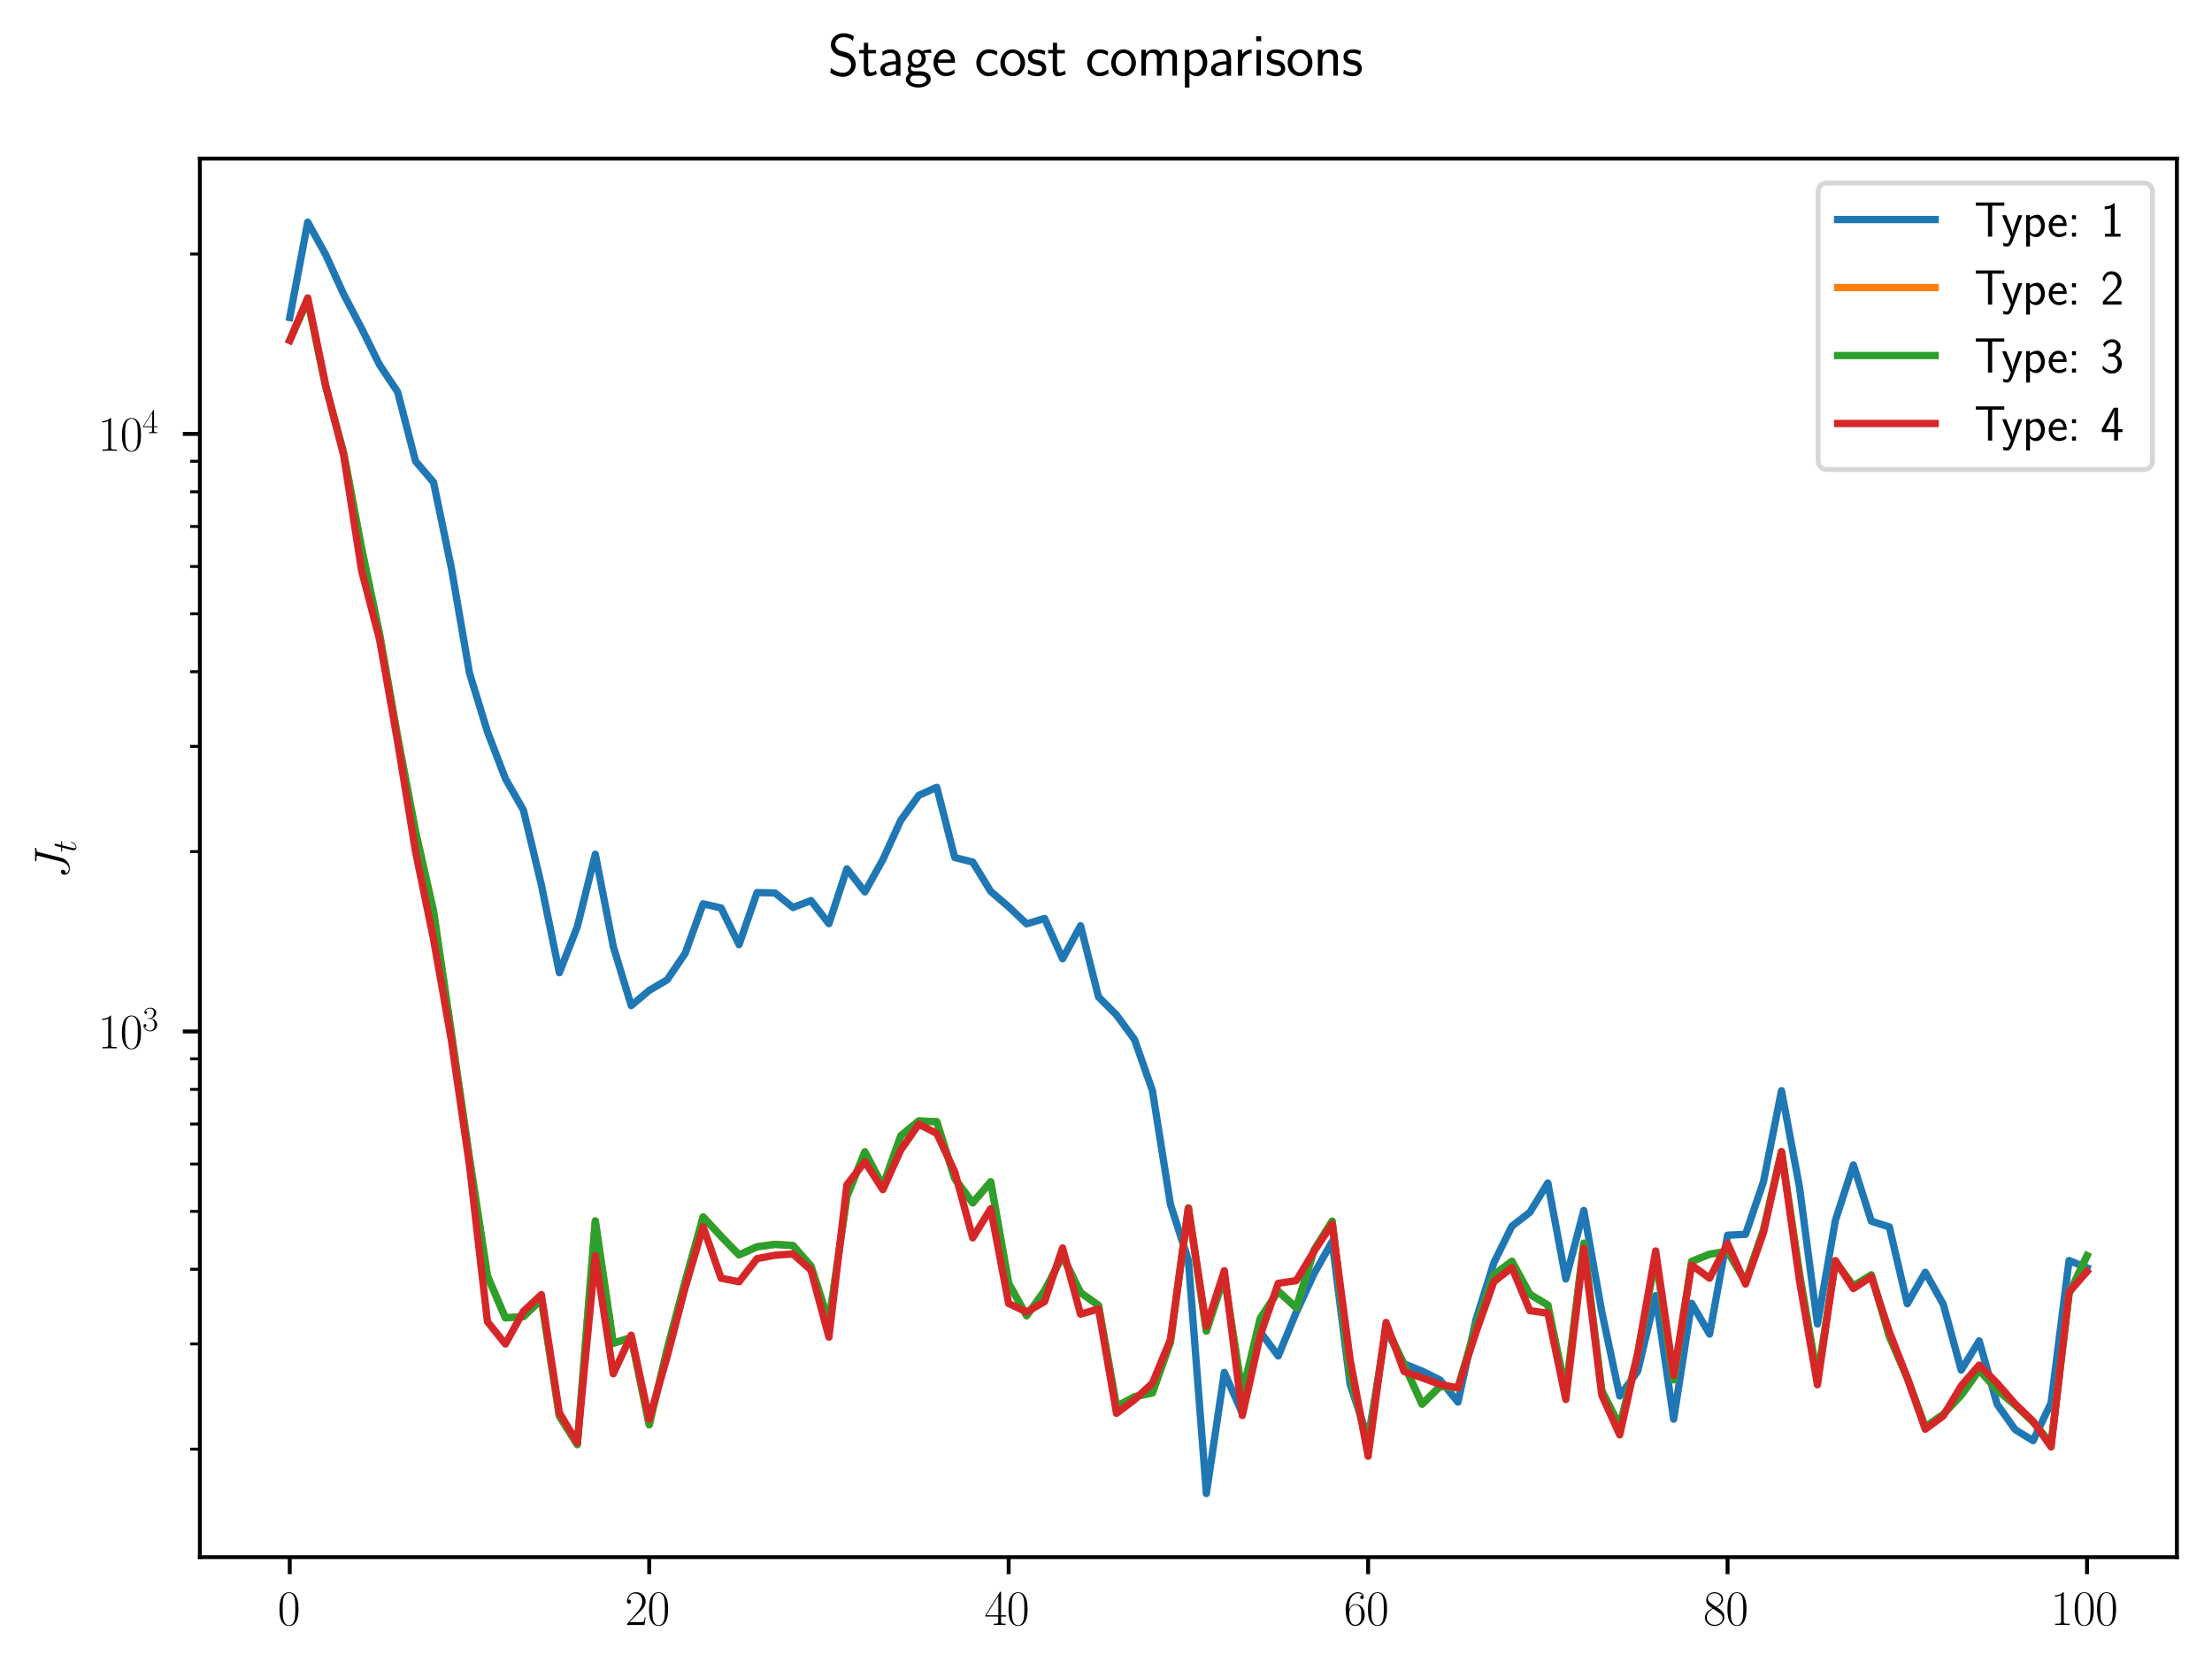 <?xml version="1.0" encoding="utf-8" standalone="no"?>
<!DOCTYPE svg PUBLIC "-//W3C//DTD SVG 1.1//EN"
  "http://www.w3.org/Graphics/SVG/1.1/DTD/svg11.dtd">
<svg xmlns:xlink="http://www.w3.org/1999/xlink" width="453.6pt" height="342.288pt" viewBox="0 0 453.6 342.288" xmlns="http://www.w3.org/2000/svg" version="1.1">
 <defs>
  <style type="text/css">*{stroke-linejoin: round; stroke-linecap: butt}</style>
 </defs>
 <g id="figure_1">
  <g id="patch_1">
   <path d="M 0 342.288 
L 453.6 342.288 
L 453.6 0 
L 0 0 
z
" style="fill: #ffffff"/>
  </g>
  <g id="axes_1">
   <g id="patch_2">
    <path d="M 40.99 319.232 
L 446.4 319.232 
L 446.4 32.515 
L 40.99 32.515 
z
" style="fill: #ffffff"/>
   </g>
   <g id="matplotlib.axis_1">
    <g id="xtick_1">
     <g id="line2d_1">
      <defs>
       <path id="m8b7e09a8c0" d="M 0 0 
L 0 3.5 
" style="stroke: #000000; stroke-width: 0.8"/>
      </defs>
      <g>
       <use xlink:href="#m8b7e09a8c0" x="59.417" y="319.232" style="stroke: #000000; stroke-width: 0.8"/>
      </g>
     </g>
     <g id="text_1">
      <!-- $\mathdefault{0}$ -->
      <g transform="translate(56.927 333.151)scale(0.1 -0.1)">
       <defs>
        <path id="CMR17-30" d="M 2688 2038 
C 2688 2430 2682 3099 2413 3613 
C 2176 4063 1798 4224 1466 4224 
C 1158 4224 768 4082 525 3620 
C 269 3137 243 2539 243 2038 
C 243 1671 250 1112 448 623 
C 723 -39 1216 -128 1466 -128 
C 1760 -128 2208 -7 2470 604 
C 2662 1048 2688 1568 2688 2038 
z
M 1466 -26 
C 1056 -26 813 328 723 816 
C 653 1196 653 1749 653 2109 
C 653 2604 653 3015 736 3407 
C 858 3954 1216 4121 1466 4121 
C 1728 4121 2067 3947 2189 3420 
C 2272 3054 2278 2623 2278 2109 
C 2278 1691 2278 1176 2202 797 
C 2067 96 1690 -26 1466 -26 
z
" transform="scale(0.016)"/>
       </defs>
       <use xlink:href="#CMR17-30" transform="scale(0.996)"/>
      </g>
     </g>
    </g>
    <g id="xtick_2">
     <g id="line2d_2">
      <g>
       <use xlink:href="#m8b7e09a8c0" x="133.128" y="319.232" style="stroke: #000000; stroke-width: 0.8"/>
      </g>
     </g>
     <g id="text_2">
      <!-- $\mathdefault{20}$ -->
      <g transform="translate(128.147 333.151)scale(0.1 -0.1)">
       <defs>
        <path id="CMR17-32" d="M 2669 990 
L 2554 990 
C 2490 537 2438 460 2413 422 
C 2381 371 1920 371 1830 371 
L 602 371 
C 832 620 1280 1073 1824 1596 
C 2214 1966 2669 2400 2669 3033 
C 2669 3788 2067 4224 1395 4224 
C 691 4224 262 3603 262 3027 
C 262 2777 448 2745 525 2745 
C 589 2745 781 2783 781 3007 
C 781 3206 614 3264 525 3264 
C 486 3264 448 3257 422 3244 
C 544 3788 915 4057 1306 4057 
C 1862 4057 2227 3616 2227 3033 
C 2227 2477 1901 1998 1536 1583 
L 262 147 
L 262 0 
L 2515 0 
L 2669 990 
z
" transform="scale(0.016)"/>
       </defs>
       <use xlink:href="#CMR17-32" transform="scale(0.996)"/>
       <use xlink:href="#CMR17-30" transform="translate(45.69 0)scale(0.996)"/>
      </g>
     </g>
    </g>
    <g id="xtick_3">
     <g id="line2d_3">
      <g>
       <use xlink:href="#m8b7e09a8c0" x="206.839" y="319.232" style="stroke: #000000; stroke-width: 0.8"/>
      </g>
     </g>
     <g id="text_3">
      <!-- $\mathdefault{40}$ -->
      <g transform="translate(201.858 333.151)scale(0.1 -0.1)">
       <defs>
        <path id="CMR17-34" d="M 2150 4147 
C 2150 4281 2144 4288 2029 4288 
L 128 1254 
L 128 1088 
L 1779 1088 
L 1779 460 
C 1779 230 1766 166 1318 166 
L 1197 166 
L 1197 0 
C 1402 12 1747 12 1965 12 
C 2182 12 2528 12 2733 0 
L 2733 166 
L 2611 166 
C 2163 166 2150 230 2150 460 
L 2150 1088 
L 2803 1088 
L 2803 1254 
L 2150 1254 
L 2150 4147 
z
M 1798 3723 
L 1798 1254 
L 256 1254 
L 1798 3723 
z
" transform="scale(0.016)"/>
       </defs>
       <use xlink:href="#CMR17-34" transform="scale(0.996)"/>
       <use xlink:href="#CMR17-30" transform="translate(45.69 0)scale(0.996)"/>
      </g>
     </g>
    </g>
    <g id="xtick_4">
     <g id="line2d_4">
      <g>
       <use xlink:href="#m8b7e09a8c0" x="280.55" y="319.232" style="stroke: #000000; stroke-width: 0.8"/>
      </g>
     </g>
     <g id="text_4">
      <!-- $\mathdefault{60}$ -->
      <g transform="translate(275.569 333.151)scale(0.1 -0.1)">
       <defs>
        <path id="CMR17-36" d="M 678 2198 
C 678 3712 1395 4076 1811 4076 
C 1946 4076 2272 4049 2400 3782 
C 2298 3782 2106 3782 2106 3558 
C 2106 3385 2246 3328 2336 3328 
C 2394 3328 2566 3353 2566 3571 
C 2566 3987 2246 4224 1805 4224 
C 1043 4224 243 3411 243 2011 
C 243 257 966 -128 1478 -128 
C 2099 -128 2688 431 2688 1295 
C 2688 2101 2170 2688 1517 2688 
C 1126 2688 838 2430 678 1979 
L 678 2198 
z
M 1478 25 
C 691 25 691 1212 691 1450 
C 691 1914 909 2585 1504 2585 
C 1613 2585 1926 2585 2138 2140 
C 2253 1889 2253 1624 2253 1302 
C 2253 954 2253 696 2118 438 
C 1978 173 1773 25 1478 25 
z
" transform="scale(0.016)"/>
       </defs>
       <use xlink:href="#CMR17-36" transform="scale(0.996)"/>
       <use xlink:href="#CMR17-30" transform="translate(45.69 0)scale(0.996)"/>
      </g>
     </g>
    </g>
    <g id="xtick_5">
     <g id="line2d_5">
      <g>
       <use xlink:href="#m8b7e09a8c0" x="354.261" y="319.232" style="stroke: #000000; stroke-width: 0.8"/>
      </g>
     </g>
     <g id="text_5">
      <!-- $\mathdefault{80}$ -->
      <g transform="translate(349.28 333.151)scale(0.1 -0.1)">
       <defs>
        <path id="CMR17-38" d="M 1741 2289 
C 2144 2494 2554 2803 2554 3298 
C 2554 3884 1990 4224 1472 4224 
C 890 4224 378 3800 378 3215 
C 378 3054 416 2777 666 2533 
C 730 2469 998 2276 1171 2154 
C 883 2006 211 1652 211 945 
C 211 282 838 -128 1459 -128 
C 2144 -128 2720 366 2720 1022 
C 2720 1607 2330 1877 2074 2051 
L 1741 2289 
z
M 902 2855 
C 851 2887 595 3086 595 3388 
C 595 3781 998 4076 1459 4076 
C 1965 4076 2336 3716 2336 3298 
C 2336 2700 1670 2359 1638 2359 
C 1632 2359 1626 2359 1574 2398 
L 902 2855 
z
M 2080 1536 
C 2176 1466 2483 1253 2483 861 
C 2483 385 2010 25 1472 25 
C 890 25 448 443 448 951 
C 448 1459 838 1884 1280 2083 
L 2080 1536 
z
" transform="scale(0.016)"/>
       </defs>
       <use xlink:href="#CMR17-38" transform="scale(0.996)"/>
       <use xlink:href="#CMR17-30" transform="translate(45.69 0)scale(0.996)"/>
      </g>
     </g>
    </g>
    <g id="xtick_6">
     <g id="line2d_6">
      <g>
       <use xlink:href="#m8b7e09a8c0" x="427.972" y="319.232" style="stroke: #000000; stroke-width: 0.8"/>
      </g>
     </g>
     <g id="text_6">
      <!-- $\mathdefault{100}$ -->
      <g transform="translate(420.5 333.151)scale(0.1 -0.1)">
       <defs>
        <path id="CMR17-31" d="M 1702 4083 
C 1702 4217 1696 4224 1606 4224 
C 1357 3927 979 3833 621 3820 
C 602 3820 570 3820 563 3808 
C 557 3795 557 3782 557 3648 
C 755 3648 1088 3686 1344 3839 
L 1344 467 
C 1344 243 1331 166 781 166 
L 589 166 
L 589 0 
C 896 6 1216 12 1523 12 
C 1830 12 2150 6 2458 0 
L 2458 166 
L 2266 166 
C 1715 166 1702 236 1702 467 
L 1702 4083 
z
" transform="scale(0.016)"/>
       </defs>
       <use xlink:href="#CMR17-31" transform="scale(0.996)"/>
       <use xlink:href="#CMR17-30" transform="translate(45.69 0)scale(0.996)"/>
       <use xlink:href="#CMR17-30" transform="translate(91.381 0)scale(0.996)"/>
      </g>
     </g>
    </g>
   </g>
   <g id="matplotlib.axis_2">
    <g id="ytick_1">
     <g id="line2d_7">
      <defs>
       <path id="mc497d04573" d="M 0 0 
L -3.5 0 
" style="stroke: #000000; stroke-width: 0.8"/>
      </defs>
      <g>
       <use xlink:href="#mc497d04573" x="40.99" y="211.468" style="stroke: #000000; stroke-width: 0.8"/>
      </g>
     </g>
     <g id="text_7">
      <!-- $\mathdefault{10^{3}}$ -->
      <g transform="translate(20.056 214.928)scale(0.1 -0.1)">
       <defs>
        <path id="CMR17-33" d="M 1414 2176 
C 1984 2176 2234 1673 2234 1094 
C 2234 322 1824 25 1453 25 
C 1114 25 563 193 390 691 
C 422 678 454 678 486 678 
C 640 678 755 780 755 947 
C 755 1132 614 1216 486 1216 
C 378 1216 211 1164 211 927 
C 211 335 787 -128 1466 -128 
C 2176 -128 2720 432 2720 1087 
C 2720 1718 2208 2176 1600 2246 
C 2086 2347 2554 2776 2554 3353 
C 2554 3856 2048 4224 1472 4224 
C 890 4224 378 3862 378 3347 
C 378 3123 544 3084 627 3084 
C 762 3084 877 3167 877 3334 
C 877 3500 762 3584 627 3584 
C 602 3584 570 3584 544 3571 
C 730 3999 1235 4076 1459 4076 
C 1683 4076 2106 3966 2106 3347 
C 2106 3167 2080 2851 1862 2574 
C 1670 2329 1453 2316 1242 2297 
C 1210 2297 1062 2284 1037 2284 
C 992 2278 966 2272 966 2227 
C 966 2182 973 2176 1101 2176 
L 1414 2176 
z
" transform="scale(0.016)"/>
       </defs>
       <use xlink:href="#CMR17-31" transform="scale(0.996)"/>
       <use xlink:href="#CMR17-30" transform="translate(45.69 0)scale(0.996)"/>
       <use xlink:href="#CMR17-33" transform="translate(91.381 36.154)scale(0.697)"/>
      </g>
     </g>
    </g>
    <g id="ytick_2">
     <g id="line2d_8">
      <g>
       <use xlink:href="#mc497d04573" x="40.99" y="88.96" style="stroke: #000000; stroke-width: 0.8"/>
      </g>
     </g>
     <g id="text_8">
      <!-- $\mathdefault{10^{4}}$ -->
      <g transform="translate(20.056 92.42)scale(0.1 -0.1)">
       <use xlink:href="#CMR17-31" transform="scale(0.996)"/>
       <use xlink:href="#CMR17-30" transform="translate(45.69 0)scale(0.996)"/>
       <use xlink:href="#CMR17-34" transform="translate(91.381 36.154)scale(0.697)"/>
      </g>
     </g>
    </g>
    <g id="ytick_3">
     <g id="line2d_9">
      <defs>
       <path id="m45e89a865c" d="M 0 0 
L -2 0 
" style="stroke: #000000; stroke-width: 0.6"/>
      </defs>
      <g>
       <use xlink:href="#m45e89a865c" x="40.99" y="297.098" style="stroke: #000000; stroke-width: 0.6"/>
      </g>
     </g>
    </g>
    <g id="ytick_4">
     <g id="line2d_10">
      <g>
       <use xlink:href="#m45e89a865c" x="40.99" y="275.525" style="stroke: #000000; stroke-width: 0.6"/>
      </g>
     </g>
    </g>
    <g id="ytick_5">
     <g id="line2d_11">
      <g>
       <use xlink:href="#m45e89a865c" x="40.99" y="260.219" style="stroke: #000000; stroke-width: 0.6"/>
      </g>
     </g>
    </g>
    <g id="ytick_6">
     <g id="line2d_12">
      <g>
       <use xlink:href="#m45e89a865c" x="40.99" y="248.347" style="stroke: #000000; stroke-width: 0.6"/>
      </g>
     </g>
    </g>
    <g id="ytick_7">
     <g id="line2d_13">
      <g>
       <use xlink:href="#m45e89a865c" x="40.99" y="238.647" style="stroke: #000000; stroke-width: 0.6"/>
      </g>
     </g>
    </g>
    <g id="ytick_8">
     <g id="line2d_14">
      <g>
       <use xlink:href="#m45e89a865c" x="40.99" y="230.445" style="stroke: #000000; stroke-width: 0.6"/>
      </g>
     </g>
    </g>
    <g id="ytick_9">
     <g id="line2d_15">
      <g>
       <use xlink:href="#m45e89a865c" x="40.99" y="223.341" style="stroke: #000000; stroke-width: 0.6"/>
      </g>
     </g>
    </g>
    <g id="ytick_10">
     <g id="line2d_16">
      <g>
       <use xlink:href="#m45e89a865c" x="40.99" y="217.074" style="stroke: #000000; stroke-width: 0.6"/>
      </g>
     </g>
    </g>
    <g id="ytick_11">
     <g id="line2d_17">
      <g>
       <use xlink:href="#m45e89a865c" x="40.99" y="174.59" style="stroke: #000000; stroke-width: 0.6"/>
      </g>
     </g>
    </g>
    <g id="ytick_12">
     <g id="line2d_18">
      <g>
       <use xlink:href="#m45e89a865c" x="40.99" y="153.017" style="stroke: #000000; stroke-width: 0.6"/>
      </g>
     </g>
    </g>
    <g id="ytick_13">
     <g id="line2d_19">
      <g>
       <use xlink:href="#m45e89a865c" x="40.99" y="137.711" style="stroke: #000000; stroke-width: 0.6"/>
      </g>
     </g>
    </g>
    <g id="ytick_14">
     <g id="line2d_20">
      <g>
       <use xlink:href="#m45e89a865c" x="40.99" y="125.839" style="stroke: #000000; stroke-width: 0.6"/>
      </g>
     </g>
    </g>
    <g id="ytick_15">
     <g id="line2d_21">
      <g>
       <use xlink:href="#m45e89a865c" x="40.99" y="116.139" style="stroke: #000000; stroke-width: 0.6"/>
      </g>
     </g>
    </g>
    <g id="ytick_16">
     <g id="line2d_22">
      <g>
       <use xlink:href="#m45e89a865c" x="40.99" y="107.937" style="stroke: #000000; stroke-width: 0.6"/>
      </g>
     </g>
    </g>
    <g id="ytick_17">
     <g id="line2d_23">
      <g>
       <use xlink:href="#m45e89a865c" x="40.99" y="100.833" style="stroke: #000000; stroke-width: 0.6"/>
      </g>
     </g>
    </g>
    <g id="ytick_18">
     <g id="line2d_24">
      <g>
       <use xlink:href="#m45e89a865c" x="40.99" y="94.566" style="stroke: #000000; stroke-width: 0.6"/>
      </g>
     </g>
    </g>
    <g id="ytick_19">
     <g id="line2d_25">
      <g>
       <use xlink:href="#m45e89a865c" x="40.99" y="52.082" style="stroke: #000000; stroke-width: 0.6"/>
      </g>
     </g>
    </g>
    <g id="text_9">
     <!-- $J_t$ -->
     <g transform="translate(14.118 180.141)rotate(-90)scale(0.1 -0.1)">
      <defs>
       <path id="CMMI12-4a" d="M 3418 3911 
C 3469 4102 3482 4166 3795 4166 
C 3898 4166 3962 4166 3962 4281 
C 3962 4352 3904 4352 3878 4352 
C 3770 4352 3648 4339 3533 4339 
L 3181 4339 
C 2912 4339 2630 4352 2362 4352 
C 2304 4352 2227 4352 2227 4236 
C 2227 4172 2278 4172 2278 4166 
L 2438 4166 
C 2950 4166 2950 4115 2950 4019 
C 2950 4013 2950 3968 2925 3866 
L 2189 953 
C 2022 304 1594 0 1286 0 
C 1069 0 762 99 685 428 
C 710 422 742 415 768 415 
C 979 415 1146 601 1146 787 
C 1146 889 1082 1024 890 1024 
C 774 1024 506 959 506 543 
C 506 149 838 -128 1299 -128 
C 1882 -128 2509 304 2662 908 
L 3418 3911 
z
" transform="scale(0.016)"/>
       <path id="CMMI12-74" d="M 1286 2566 
L 1875 2566 
C 1997 2566 2061 2566 2061 2681 
C 2061 2752 2022 2752 1894 2752 
L 1331 2752 
L 1568 3664 
C 1594 3752 1594 3764 1594 3808 
C 1594 3910 1510 3968 1427 3968 
C 1376 3968 1229 3948 1178 3746 
L 928 2752 
L 326 2752 
C 198 2752 141 2752 141 2630 
C 141 2566 186 2566 307 2566 
L 877 2566 
L 454 881 
C 403 657 384 593 384 510 
C 384 210 595 -64 954 -64 
C 1600 -64 1946 868 1946 913 
C 1946 951 1920 970 1882 970 
C 1869 970 1843 970 1830 944 
C 1824 938 1818 932 1773 830 
C 1638 510 1344 64 973 64 
C 781 64 768 223 768 364 
C 768 370 768 491 787 568 
L 1286 2566 
z
" transform="scale(0.016)"/>
      </defs>
      <use xlink:href="#CMMI12-4a" transform="scale(0.996)"/>
      <use xlink:href="#CMMI12-74" transform="translate(53.918 -14.944)scale(0.697)"/>
     </g>
    </g>
   </g>
   <g id="line2d_26">
    <path d="M 59.417 65.104 
L 63.103 45.547 
L 66.788 52.213 
L 70.474 60.331 
L 74.16 67.362 
L 77.845 74.817 
L 81.531 80.332 
L 85.216 94.553 
L 88.902 98.872 
L 92.587 116.609 
L 96.273 137.986 
L 99.958 150.022 
L 103.644 159.641 
L 107.329 166.073 
L 111.015 181.399 
L 114.701 199.425 
L 118.386 189.999 
L 122.072 175.131 
L 125.757 194.021 
L 129.443 206.163 
L 133.128 203.047 
L 136.814 200.879 
L 140.499 195.46 
L 144.185 185.296 
L 147.871 186.15 
L 151.556 193.667 
L 155.242 182.991 
L 158.927 183.072 
L 162.613 186.049 
L 166.298 184.628 
L 169.984 189.371 
L 173.669 178.132 
L 177.355 182.853 
L 181.04 176.238 
L 184.726 168.156 
L 188.412 163.055 
L 192.097 161.415 
L 195.783 175.806 
L 199.468 176.73 
L 203.154 182.748 
L 206.839 185.905 
L 210.525 189.408 
L 214.21 188.304 
L 217.896 196.562 
L 221.581 189.794 
L 225.267 204.39 
L 228.953 208.087 
L 232.638 213.115 
L 236.324 223.609 
L 240.009 246.886 
L 243.695 258.39 
L 247.38 306.2 
L 251.066 281.366 
L 254.751 289.757 
L 258.437 273.079 
L 262.123 277.996 
L 265.808 269.06 
L 269.494 261.058 
L 273.179 254.545 
L 276.865 283.797 
L 280.55 294.994 
L 284.236 272.594 
L 287.921 279.597 
L 291.607 281.085 
L 295.292 282.915 
L 298.978 287.446 
L 302.664 270.587 
L 306.349 258.861 
L 310.035 251.39 
L 313.72 248.548 
L 317.406 242.529 
L 321.091 262.21 
L 324.777 248.169 
L 328.462 268.91 
L 332.148 286.204 
L 335.834 281.136 
L 339.519 265.627 
L 343.205 290.957 
L 346.89 267.194 
L 350.576 273.51 
L 354.261 253.232 
L 357.947 253.059 
L 361.632 242.234 
L 365.318 223.608 
L 369.003 243.347 
L 372.689 271.447 
L 376.375 250.17 
L 380.06 238.833 
L 383.746 250.369 
L 387.431 251.54 
L 391.117 267.296 
L 394.802 260.836 
L 398.488 267.38 
L 402.173 280.894 
L 405.859 274.908 
L 409.545 287.908 
L 413.23 293.093 
L 416.916 295.359 
L 420.601 287.63 
L 424.287 258.421 
L 427.972 259.931 
" clip-path="url(#pf7dd29be9f)" style="fill: none; stroke: #1f77b4; stroke-width: 1.5; stroke-linecap: square"/>
   </g>
   <g id="line2d_27">
    <path d="M 59.417 69.776 
L 63.103 61.539 
L 66.788 79.239 
L 70.474 92.881 
L 74.16 112.479 
L 77.845 130.042 
L 81.531 151.043 
L 85.216 170.513 
L 88.902 186.831 
L 92.587 212.018 
L 96.273 237.439 
L 99.958 261.601 
L 103.644 270.184 
L 107.329 269.917 
L 111.015 266.408 
L 114.701 290.308 
L 118.386 296.168 
L 122.072 250.314 
L 125.757 275.395 
L 129.443 274.211 
L 133.128 292.104 
L 136.814 276.613 
L 140.499 262.751 
L 144.185 249.49 
L 147.871 253.477 
L 151.556 257.272 
L 155.242 255.615 
L 158.927 255.113 
L 162.613 255.359 
L 166.298 259.555 
L 169.984 271.035 
L 173.669 245.306 
L 177.355 236.154 
L 181.04 243.17 
L 184.726 232.843 
L 188.412 229.816 
L 192.097 229.975 
L 195.783 241.622 
L 199.468 246.612 
L 203.154 242.287 
L 206.839 263.11 
L 210.525 269.743 
L 214.21 264.618 
L 217.896 257.497 
L 221.581 265.009 
L 225.267 267.622 
L 228.953 288.343 
L 232.638 286.364 
L 236.324 285.559 
L 240.009 275.169 
L 243.695 247.634 
L 247.38 272.898 
L 251.066 261.684 
L 254.751 285.689 
L 258.437 270.272 
L 262.123 264.709 
L 265.808 268.11 
L 269.494 256.239 
L 273.179 250.354 
L 276.865 281.868 
L 280.55 296.495 
L 284.236 271.912 
L 287.921 279.776 
L 291.607 287.879 
L 295.292 284.239 
L 298.978 284.529 
L 302.664 271.895 
L 306.349 261.351 
L 310.035 258.587 
L 313.72 265.346 
L 317.406 267.574 
L 321.091 285.312 
L 324.777 254.884 
L 328.462 285.069 
L 332.148 292.417 
L 335.834 277.598 
L 339.519 257.648 
L 343.205 282.887 
L 346.89 258.62 
L 350.576 257.132 
L 354.261 256.555 
L 357.947 262.828 
L 361.632 252.125 
L 365.318 236.118 
L 369.003 261.122 
L 372.689 282.537 
L 376.375 258.632 
L 380.06 263.638 
L 383.746 261.38 
L 387.431 273.999 
L 391.117 282.493 
L 394.802 292.567 
L 398.488 289.959 
L 402.173 286.037 
L 405.859 280.889 
L 409.545 284.962 
L 413.23 288.045 
L 416.916 291.529 
L 420.601 296.01 
L 424.287 265.225 
L 427.972 257.432 
" clip-path="url(#pf7dd29be9f)" style="fill: none; stroke: #ff7f0e; stroke-width: 1.5; stroke-linecap: square"/>
   </g>
   <g id="line2d_28">
    <path d="M 59.417 69.776 
L 63.103 61.539 
L 66.788 79.239 
L 70.474 92.881 
L 74.16 112.479 
L 77.845 130.042 
L 81.531 151.043 
L 85.216 170.513 
L 88.902 186.831 
L 92.587 212.018 
L 96.273 237.439 
L 99.958 261.601 
L 103.644 270.184 
L 107.329 269.917 
L 111.015 266.408 
L 114.701 290.308 
L 118.386 296.168 
L 122.072 250.314 
L 125.757 275.395 
L 129.443 274.211 
L 133.128 292.104 
L 136.814 276.613 
L 140.499 262.751 
L 144.185 249.49 
L 147.871 253.477 
L 151.556 257.272 
L 155.242 255.615 
L 158.927 255.113 
L 162.613 255.359 
L 166.298 259.555 
L 169.984 271.035 
L 173.669 245.306 
L 177.355 236.154 
L 181.04 243.17 
L 184.726 232.843 
L 188.412 229.816 
L 192.097 229.975 
L 195.783 241.622 
L 199.468 246.612 
L 203.154 242.287 
L 206.839 263.11 
L 210.525 269.743 
L 214.21 264.618 
L 217.896 257.497 
L 221.581 265.009 
L 225.267 267.622 
L 228.953 288.343 
L 232.638 286.364 
L 236.324 285.559 
L 240.009 275.169 
L 243.695 247.634 
L 247.38 272.898 
L 251.066 261.684 
L 254.751 285.689 
L 258.437 270.272 
L 262.123 264.709 
L 265.808 268.11 
L 269.494 256.239 
L 273.179 250.354 
L 276.865 281.868 
L 280.55 296.495 
L 284.236 271.912 
L 287.921 279.776 
L 291.607 287.879 
L 295.292 284.239 
L 298.978 284.529 
L 302.664 271.895 
L 306.349 261.351 
L 310.035 258.587 
L 313.72 265.346 
L 317.406 267.574 
L 321.091 285.312 
L 324.777 254.884 
L 328.462 285.069 
L 332.148 292.417 
L 335.834 277.598 
L 339.519 257.648 
L 343.205 282.887 
L 346.89 258.62 
L 350.576 257.132 
L 354.261 256.555 
L 357.947 262.828 
L 361.632 252.125 
L 365.318 236.118 
L 369.003 261.122 
L 372.689 282.537 
L 376.375 258.632 
L 380.06 263.638 
L 383.746 261.38 
L 387.431 273.999 
L 391.117 282.493 
L 394.802 292.567 
L 398.488 289.959 
L 402.173 286.037 
L 405.859 280.889 
L 409.545 284.962 
L 413.23 288.045 
L 416.916 291.529 
L 420.601 296.01 
L 424.287 265.225 
L 427.972 257.432 
" clip-path="url(#pf7dd29be9f)" style="fill: none; stroke: #2ca02c; stroke-width: 1.5; stroke-linecap: square"/>
   </g>
   <g id="line2d_29">
    <path d="M 59.417 69.776 
L 63.103 61.072 
L 66.788 79.02 
L 70.474 93.338 
L 74.16 117.03 
L 77.845 131.156 
L 81.531 152.049 
L 85.216 174.62 
L 88.902 192.538 
L 92.587 213.445 
L 96.273 238.914 
L 99.958 270.965 
L 103.644 275.547 
L 107.329 268.853 
L 111.015 265.411 
L 114.701 289.636 
L 118.386 295.799 
L 122.072 257.439 
L 125.757 281.654 
L 129.443 273.741 
L 133.128 291.001 
L 136.814 278.103 
L 140.499 264.015 
L 144.185 251.498 
L 147.871 262.058 
L 151.556 262.783 
L 155.242 258.039 
L 158.927 257.343 
L 162.613 257.082 
L 166.298 260.389 
L 169.984 274.14 
L 173.669 242.897 
L 177.355 238.173 
L 181.04 243.907 
L 184.726 235.751 
L 188.412 230.473 
L 192.097 232.373 
L 195.783 240.239 
L 199.468 253.789 
L 203.154 247.8 
L 206.839 267.232 
L 210.525 268.99 
L 214.21 266.841 
L 217.896 255.853 
L 221.581 269.42 
L 225.267 268.35 
L 228.953 289.758 
L 232.638 286.965 
L 236.324 283.564 
L 240.009 274.643 
L 243.695 247.744 
L 247.38 271.907 
L 251.066 260.515 
L 254.751 290.199 
L 258.437 273.756 
L 262.123 263.097 
L 265.808 262.552 
L 269.494 256.471 
L 273.179 250.939 
L 276.865 278.737 
L 280.55 298.557 
L 284.236 271.12 
L 287.921 281.182 
L 291.607 282.463 
L 295.292 283.834 
L 298.978 284.527 
L 302.664 273.141 
L 306.349 262.764 
L 310.035 259.875 
L 313.72 268.707 
L 317.406 269.224 
L 321.091 286.918 
L 324.777 255.907 
L 328.462 286.018 
L 332.148 294.175 
L 335.834 277.52 
L 339.519 256.469 
L 343.205 281.941 
L 346.89 259.35 
L 350.576 262.058 
L 354.261 254.918 
L 357.947 263.244 
L 361.632 252.687 
L 365.318 236.123 
L 369.003 262.552 
L 372.689 283.907 
L 376.375 258.44 
L 380.06 264.187 
L 383.746 261.754 
L 387.431 273.018 
L 391.117 282.51 
L 394.802 293.018 
L 398.488 290.285 
L 402.173 284.122 
L 405.859 279.858 
L 409.545 283.588 
L 413.23 287.82 
L 416.916 291.375 
L 420.601 296.655 
L 424.287 264.907 
L 427.972 260.688 
" clip-path="url(#pf7dd29be9f)" style="fill: none; stroke: #d62728; stroke-width: 1.5; stroke-linecap: square"/>
   </g>
   <g id="patch_3">
    <path d="M 40.99 319.232 
L 40.99 32.515 
" style="fill: none; stroke: #000000; stroke-width: 0.8; stroke-linejoin: miter; stroke-linecap: square"/>
   </g>
   <g id="patch_4">
    <path d="M 446.4 319.232 
L 446.4 32.515 
" style="fill: none; stroke: #000000; stroke-width: 0.8; stroke-linejoin: miter; stroke-linecap: square"/>
   </g>
   <g id="patch_5">
    <path d="M 40.99 319.232 
L 446.4 319.232 
" style="fill: none; stroke: #000000; stroke-width: 0.8; stroke-linejoin: miter; stroke-linecap: square"/>
   </g>
   <g id="patch_6">
    <path d="M 40.99 32.515 
L 446.4 32.515 
" style="fill: none; stroke: #000000; stroke-width: 0.8; stroke-linejoin: miter; stroke-linecap: square"/>
   </g>
   <g id="legend_1">
    <g id="patch_7">
     <path d="M 374.828 96.263 
L 439.4 96.263 
Q 441.4 96.263 441.4 94.263 
L 441.4 39.515 
Q 441.4 37.515 439.4 37.515 
L 374.828 37.515 
Q 372.828 37.515 372.828 39.515 
L 372.828 94.263 
Q 372.828 96.263 374.828 96.263 
z
" style="fill: #ffffff; opacity: 0.8; stroke: #cccccc; stroke-linejoin: miter"/>
    </g>
    <g id="line2d_30">
     <path d="M 376.828 45.015 
L 386.828 45.015 
L 396.828 45.015 
" style="fill: none; stroke: #1f77b4; stroke-width: 1.5; stroke-linecap: square"/>
    </g>
    <g id="text_10">
     <!-- Type: 1 -->
     <g transform="translate(404.828 48.515)scale(0.1 -0.1)">
      <defs>
       <path id="CMSS17-54" d="M 2317 3987 
L 2848 3987 
C 2925 3987 3002 3980 3078 3980 
L 3878 3980 
L 3878 4396 
L 218 4396 
L 218 3980 
L 1018 3980 
C 1094 3980 1171 3987 1248 3987 
L 1779 3987 
L 1779 0 
L 2317 0 
L 2317 3987 
z
" transform="scale(0.016)"/>
       <path id="CMSS17-79" d="M 2675 2752 
L 2176 2752 
C 1632 1293 1446 701 1434 383 
L 1427 383 
C 1408 695 1126 1459 902 2006 
L 602 2752 
L 83 2752 
L 1216 14 
C 1146 -177 1043 -464 1011 -527 
C 870 -884 774 -884 672 -884 
C 646 -884 442 -877 211 -807 
L 250 -1229 
C 410 -1261 570 -1280 685 -1280 
C 845 -1280 1165 -1280 1459 -495 
L 2675 2752 
z
" transform="scale(0.016)"/>
       <path id="CMSS17-70" d="M 966 275 
C 1178 70 1466 -64 1773 -64 
C 2368 -64 2880 553 2880 1382 
C 2880 2147 2496 2816 1946 2816 
C 1626 2816 1242 2700 954 2470 
L 954 2764 
L 480 2764 
L 480 -1280 
L 966 -1280 
L 966 275 
z
M 966 2088 
C 1018 2166 1235 2412 1587 2412 
C 2035 2412 2394 1946 2394 1382 
C 2394 741 1958 326 1530 326 
C 1402 326 1267 358 1139 468 
C 966 624 966 721 966 812 
L 966 2088 
z
" transform="scale(0.016)"/>
       <path id="CMSS17-65" d="M 2502 1375 
C 2502 1587 2490 2001 2285 2347 
C 2061 2713 1696 2816 1421 2816 
C 755 2816 192 2184 192 1363 
C 192 579 774 -64 1510 -64 
C 1798 -64 2150 19 2470 249 
C 2470 275 2458 414 2451 421 
C 2451 433 2432 629 2432 655 
C 2125 408 1773 326 1517 326 
C 1107 326 666 667 646 1375 
L 2502 1375 
z
M 698 1728 
C 781 2086 1062 2425 1421 2425 
C 1517 2425 1965 2412 2080 1728 
L 698 1728 
z
" transform="scale(0.016)"/>
       <path id="CMSS17-3a" d="M 1088 2752 
L 576 2752 
L 576 2239 
L 1088 2239 
L 1088 2752 
z
M 576 512 
L 576 0 
L 1088 0 
L 1088 512 
L 576 512 
z
" transform="scale(0.016)"/>
       <path id="CMSS17-31" d="M 1818 4288 
L 1696 4288 
C 1350 3949 947 3902 538 3891 
L 538 3520 
C 723 3526 1024 3539 1325 3673 
L 1325 371 
L 570 371 
L 570 0 
L 2573 0 
L 2573 371 
L 1818 371 
L 1818 4288 
z
" transform="scale(0.016)"/>
      </defs>
      <use xlink:href="#CMSS17-54" transform="scale(0.996)"/>
      <use xlink:href="#CMSS17-79" transform="translate(56.012 0)scale(0.996)"/>
      <use xlink:href="#CMSS17-70" transform="translate(99.012 0)scale(0.996)"/>
      <use xlink:href="#CMSS17-65" transform="translate(149.82 0)scale(0.996)"/>
      <use xlink:href="#CMSS17-3a" transform="translate(191.459 0)scale(0.996)"/>
      <use xlink:href="#CMSS17-31" transform="translate(259.122 0)scale(0.996)"/>
     </g>
    </g>
    <g id="line2d_31">
     <path d="M 376.828 58.952 
L 386.828 58.952 
L 396.828 58.952 
" style="fill: none; stroke: #ff7f0e; stroke-width: 1.5; stroke-linecap: square"/>
    </g>
    <g id="text_11">
     <!-- Type: 2 -->
     <g transform="translate(404.828 62.452)scale(0.1 -0.1)">
      <defs>
       <path id="CMSS17-32" d="M 1651 1353 
C 1830 1538 2099 1761 2285 1984 
C 2464 2201 2701 2507 2701 2953 
C 2701 3655 2227 4288 1421 4288 
C 787 4288 422 3891 250 3272 
L 499 2928 
C 640 3508 838 3878 1338 3878 
C 1888 3878 2195 3431 2195 2940 
C 2195 2354 1747 1901 1408 1563 
C 1030 1187 659 805 301 409 
L 301 0 
L 2701 0 
L 2701 435 
L 1613 435 
C 1536 435 1459 428 1382 428 
L 742 428 
L 742 435 
L 1651 1353 
z
" transform="scale(0.016)"/>
      </defs>
      <use xlink:href="#CMSS17-54" transform="scale(0.996)"/>
      <use xlink:href="#CMSS17-79" transform="translate(56.012 0)scale(0.996)"/>
      <use xlink:href="#CMSS17-70" transform="translate(99.012 0)scale(0.996)"/>
      <use xlink:href="#CMSS17-65" transform="translate(149.82 0)scale(0.996)"/>
      <use xlink:href="#CMSS17-3a" transform="translate(191.459 0)scale(0.996)"/>
      <use xlink:href="#CMSS17-32" transform="translate(259.122 0)scale(0.996)"/>
     </g>
    </g>
    <g id="line2d_32">
     <path d="M 376.828 72.889 
L 386.828 72.889 
L 396.828 72.889 
" style="fill: none; stroke: #2ca02c; stroke-width: 1.5; stroke-linecap: square"/>
    </g>
    <g id="text_12">
     <!-- Type: 3 -->
     <g transform="translate(404.828 76.389)scale(0.1 -0.1)">
      <defs>
       <path id="CMSS17-33" d="M 1005 2060 
L 1440 2060 
C 2042 2060 2214 1532 2214 1164 
C 2214 662 1933 268 1472 268 
C 1114 268 608 449 320 926 
C 275 700 275 687 250 533 
C 550 89 1037 -128 1485 -128 
C 2214 -128 2752 481 2752 1158 
C 2752 1667 2400 2092 1920 2252 
C 2304 2463 2586 2860 2586 3321 
C 2586 3859 2093 4288 1491 4288 
C 941 4288 512 3948 333 3583 
C 378 3519 493 3334 550 3238 
C 691 3615 1056 3897 1485 3897 
C 1843 3897 2080 3660 2080 3321 
C 2080 2969 1856 2585 1478 2496 
C 1453 2496 1056 2457 1005 2451 
L 1005 2060 
z
" transform="scale(0.016)"/>
      </defs>
      <use xlink:href="#CMSS17-54" transform="scale(0.996)"/>
      <use xlink:href="#CMSS17-79" transform="translate(56.012 0)scale(0.996)"/>
      <use xlink:href="#CMSS17-70" transform="translate(99.012 0)scale(0.996)"/>
      <use xlink:href="#CMSS17-65" transform="translate(149.82 0)scale(0.996)"/>
      <use xlink:href="#CMSS17-3a" transform="translate(191.459 0)scale(0.996)"/>
      <use xlink:href="#CMSS17-33" transform="translate(259.122 0)scale(0.996)"/>
     </g>
    </g>
    <g id="line2d_33">
     <path d="M 376.828 86.826 
L 386.828 86.826 
L 396.828 86.826 
" style="fill: none; stroke: #d62728; stroke-width: 1.5; stroke-linecap: square"/>
    </g>
    <g id="text_13">
     <!-- Type: 4 -->
     <g transform="translate(404.828 90.326)scale(0.1 -0.1)">
      <defs>
       <path id="CMSS17-34" d="M 2253 1088 
L 2835 1088 
L 2835 1478 
L 2253 1478 
L 2253 4224 
L 1690 4224 
L 166 1478 
L 166 1088 
L 1747 1088 
L 1747 0 
L 2253 0 
L 2253 1088 
z
M 659 1478 
C 1030 2139 1766 3474 1766 3927 
L 1766 1478 
L 659 1478 
z
" transform="scale(0.016)"/>
      </defs>
      <use xlink:href="#CMSS17-54" transform="scale(0.996)"/>
      <use xlink:href="#CMSS17-79" transform="translate(56.012 0)scale(0.996)"/>
      <use xlink:href="#CMSS17-70" transform="translate(99.012 0)scale(0.996)"/>
      <use xlink:href="#CMSS17-65" transform="translate(149.82 0)scale(0.996)"/>
      <use xlink:href="#CMSS17-3a" transform="translate(191.459 0)scale(0.996)"/>
      <use xlink:href="#CMSS17-34" transform="translate(259.122 0)scale(0.996)"/>
     </g>
    </g>
   </g>
  </g>
  <g id="text_14">
   <!-- Stage cost comparisons -->
   <g transform="translate(169.738 15.502)scale(0.12 -0.12)">
    <defs>
     <path id="CMSS17-53" d="M 2797 4230 
C 2515 4396 2208 4544 1690 4544 
C 864 4544 333 3934 333 3309 
C 333 3064 403 2787 653 2504 
C 902 2220 1184 2143 1542 2053 
C 1690 2014 1939 1943 1984 1924 
C 2342 1782 2515 1454 2515 1144 
C 2515 738 2202 307 1645 307 
C 1453 307 890 339 358 829 
L 269 320 
C 794 -64 1363 -128 1651 -128 
C 2438 -128 3002 494 3002 1202 
C 3002 1460 2925 1789 2656 2092 
C 2394 2381 2163 2446 1638 2588 
C 1338 2665 1146 2717 986 2916 
C 877 3058 819 3193 819 3367 
C 819 3728 1126 4121 1690 4121 
C 1971 4121 2336 4063 2707 3715 
L 2797 4230 
z
" transform="scale(0.016)"/>
     <path id="CMSS17-74" d="M 1069 2380 
L 1901 2380 
L 1901 2752 
L 1069 2752 
L 1069 3520 
L 614 3520 
L 614 2752 
L 109 2752 
L 109 2380 
L 602 2380 
L 602 751 
C 602 384 685 -64 1107 -64 
C 1427 -64 1722 25 2003 172 
L 1901 551 
C 1747 416 1562 339 1363 339 
C 1082 339 1069 699 1069 860 
L 1069 2380 
z
" transform="scale(0.016)"/>
     <path id="CMSS17-61" d="M 2406 1789 
C 2406 2399 1978 2816 1402 2816 
C 1120 2816 813 2764 461 2559 
L 499 2133 
C 659 2250 934 2438 1395 2438 
C 1722 2438 1920 2185 1920 1782 
L 1920 1536 
C 896 1504 256 1209 256 711 
C 256 452 416 -64 947 -64 
C 1043 -64 1562 -52 1933 224 
L 1933 -13 
L 2406 -13 
L 2406 1789 
z
M 1920 824 
C 1920 711 1920 559 1728 446 
C 1562 339 1350 326 1261 326 
C 941 326 723 503 723 723 
C 723 1165 1722 1209 1920 1216 
L 1920 824 
z
" transform="scale(0.016)"/>
     <path id="CMSS17-67" d="M 2848 2816 
C 2483 2809 2170 2739 1914 2617 
C 1702 2783 1485 2816 1338 2816 
C 781 2816 358 2356 358 1824 
C 358 1481 550 1222 563 1209 
C 448 1049 384 876 384 684 
C 384 460 474 300 544 211 
C 211 6 166 -308 166 -429 
C 166 -896 749 -1280 1498 -1280 
C 2253 -1280 2835 -896 2835 -423 
C 2835 460 1856 467 1587 467 
L 1069 467 
C 973 467 717 467 717 793 
C 717 921 774 1004 781 1011 
C 877 940 1075 832 1338 832 
C 1869 832 2310 1279 2310 1824 
C 2310 2128 2170 2349 2112 2425 
L 2131 2425 
C 2150 2425 2419 2444 2515 2444 
C 2720 2444 2739 2438 2918 2419 
L 2848 2816 
z
M 1338 1184 
C 1120 1184 813 1317 813 1824 
C 813 2375 1165 2463 1331 2463 
C 1549 2463 1856 2330 1856 1824 
C 1856 1272 1504 1184 1338 1184 
z
M 1581 0 
C 1734 0 2381 0 2381 -436 
C 2381 -711 1984 -928 1504 -928 
C 1018 -928 621 -717 621 -429 
C 621 -397 621 0 1062 0 
L 1581 0 
z
" transform="scale(0.016)"/>
     <path id="CMSS17-63" d="M 2464 2540 
C 2464 2585 2170 2713 2093 2739 
C 1882 2816 1613 2816 1542 2816 
C 710 2816 211 2092 211 1363 
C 211 595 768 -64 1517 -64 
C 1946 -64 2253 76 2502 243 
L 2464 665 
C 2189 454 1869 339 1523 339 
C 1024 339 698 774 698 1369 
C 698 1830 909 2412 1549 2412 
C 1901 2412 2099 2342 2394 2143 
L 2464 2540 
z
" transform="scale(0.016)"/>
     <path id="CMSS17-6f" d="M 2829 1356 
C 2829 2175 2221 2816 1504 2816 
C 768 2816 173 2156 173 1356 
C 173 544 787 -64 1498 -64 
C 2227 -64 2829 563 2829 1356 
z
M 1504 339 
C 1050 339 659 710 659 1407 
C 659 2150 1114 2425 1498 2425 
C 1914 2425 2342 2124 2342 1407 
C 2342 684 1926 339 1504 339 
z
" transform="scale(0.016)"/>
     <path id="CMSS17-73" d="M 2061 2623 
C 1683 2803 1389 2816 1197 2816 
C 742 2816 198 2655 198 2009 
C 198 1363 902 1222 1094 1183 
C 1389 1126 1715 1062 1715 742 
C 1715 339 1254 339 1171 339 
C 915 339 563 409 243 639 
L 166 211 
C 531 0 883 -64 1178 -64 
C 1965 -64 2163 416 2163 780 
C 2163 1094 1984 1305 1862 1401 
C 1651 1567 1574 1587 1050 1695 
C 960 1708 646 1779 646 2067 
C 646 2431 1050 2431 1139 2431 
C 1555 2431 1811 2303 1984 2207 
L 2061 2623 
z
" transform="scale(0.016)"/>
     <path id="CMSS17-6d" d="M 4288 1878 
C 4288 2309 4179 2816 3462 2816 
C 2982 2816 2694 2515 2566 2328 
C 2451 2668 2182 2816 1798 2816 
C 1363 2816 1088 2566 941 2386 
L 941 2783 
L 474 2783 
L 474 0 
L 960 0 
L 960 1556 
C 960 1936 1101 2425 1555 2425 
C 2138 2425 2138 2013 2138 1826 
L 2138 0 
L 2624 0 
L 2624 1556 
C 2624 1936 2765 2425 3219 2425 
C 3802 2425 3802 2013 3802 1826 
L 3802 0 
L 4288 0 
L 4288 1878 
z
" transform="scale(0.016)"/>
     <path id="CMSS17-72" d="M 954 1369 
C 954 1974 1395 2379 1958 2392 
L 1958 2816 
C 1549 2809 1165 2604 934 2270 
L 934 2783 
L 480 2783 
L 480 0 
L 954 0 
L 954 1369 
z
" transform="scale(0.016)"/>
     <path id="CMSS17-69" d="M 979 4224 
L 442 4224 
L 442 3686 
L 979 3686 
L 979 4224 
z
M 947 2752 
L 474 2752 
L 474 0 
L 947 0 
L 947 2752 
z
" transform="scale(0.016)"/>
     <path id="CMSS17-6e" d="M 2618 1878 
C 2618 2283 2522 2816 1798 2816 
C 1389 2816 1120 2604 941 2386 
L 941 2783 
L 474 2783 
L 474 0 
L 960 0 
L 960 1556 
C 960 1962 1114 2425 1549 2425 
C 2112 2425 2131 2045 2131 1826 
L 2131 0 
L 2618 0 
L 2618 1878 
z
" transform="scale(0.016)"/>
    </defs>
    <use xlink:href="#CMSS17-53" transform="scale(0.996)"/>
    <use xlink:href="#CMSS17-74" transform="translate(52.049 0)scale(0.996)"/>
    <use xlink:href="#CMSS17-61" transform="translate(85.88 0)scale(0.996)"/>
    <use xlink:href="#CMSS17-67" transform="translate(130.802 0)scale(0.996)"/>
    <use xlink:href="#CMSS17-65" transform="translate(177.646 0)scale(0.996)"/>
    <use xlink:href="#CMSS17-63" transform="translate(250.514 0)scale(0.996)"/>
    <use xlink:href="#CMSS17-6f" transform="translate(292.152 0)scale(0.996)"/>
    <use xlink:href="#CMSS17-73" transform="translate(338.996 0)scale(0.996)"/>
    <use xlink:href="#CMSS17-74" transform="translate(374.91 0)scale(0.996)"/>
    <use xlink:href="#CMSS17-63" transform="translate(439.97 0)scale(0.996)"/>
    <use xlink:href="#CMSS17-6f" transform="translate(481.609 0)scale(0.996)"/>
    <use xlink:href="#CMSS17-6d" transform="translate(528.453 0)scale(0.996)"/>
    <use xlink:href="#CMSS17-70" transform="translate(602.682 0)scale(0.996)"/>
    <use xlink:href="#CMSS17-61" transform="translate(650.887 0)scale(0.996)"/>
    <use xlink:href="#CMSS17-72" transform="translate(693.206 0)scale(0.996)"/>
    <use xlink:href="#CMSS17-69" transform="translate(725.116 0)scale(0.996)"/>
    <use xlink:href="#CMSS17-73" transform="translate(747.297 0)scale(0.996)"/>
    <use xlink:href="#CMSS17-6f" transform="translate(783.21 0)scale(0.996)"/>
    <use xlink:href="#CMSS17-6e" transform="translate(830.054 0)scale(0.996)"/>
    <use xlink:href="#CMSS17-73" transform="translate(878.259 0)scale(0.996)"/>
   </g>
  </g>
 </g>
 <defs>
  <clipPath id="pf7dd29be9f">
   <rect x="40.99" y="32.515" width="405.41" height="286.718"/>
  </clipPath>
 </defs>
</svg>

